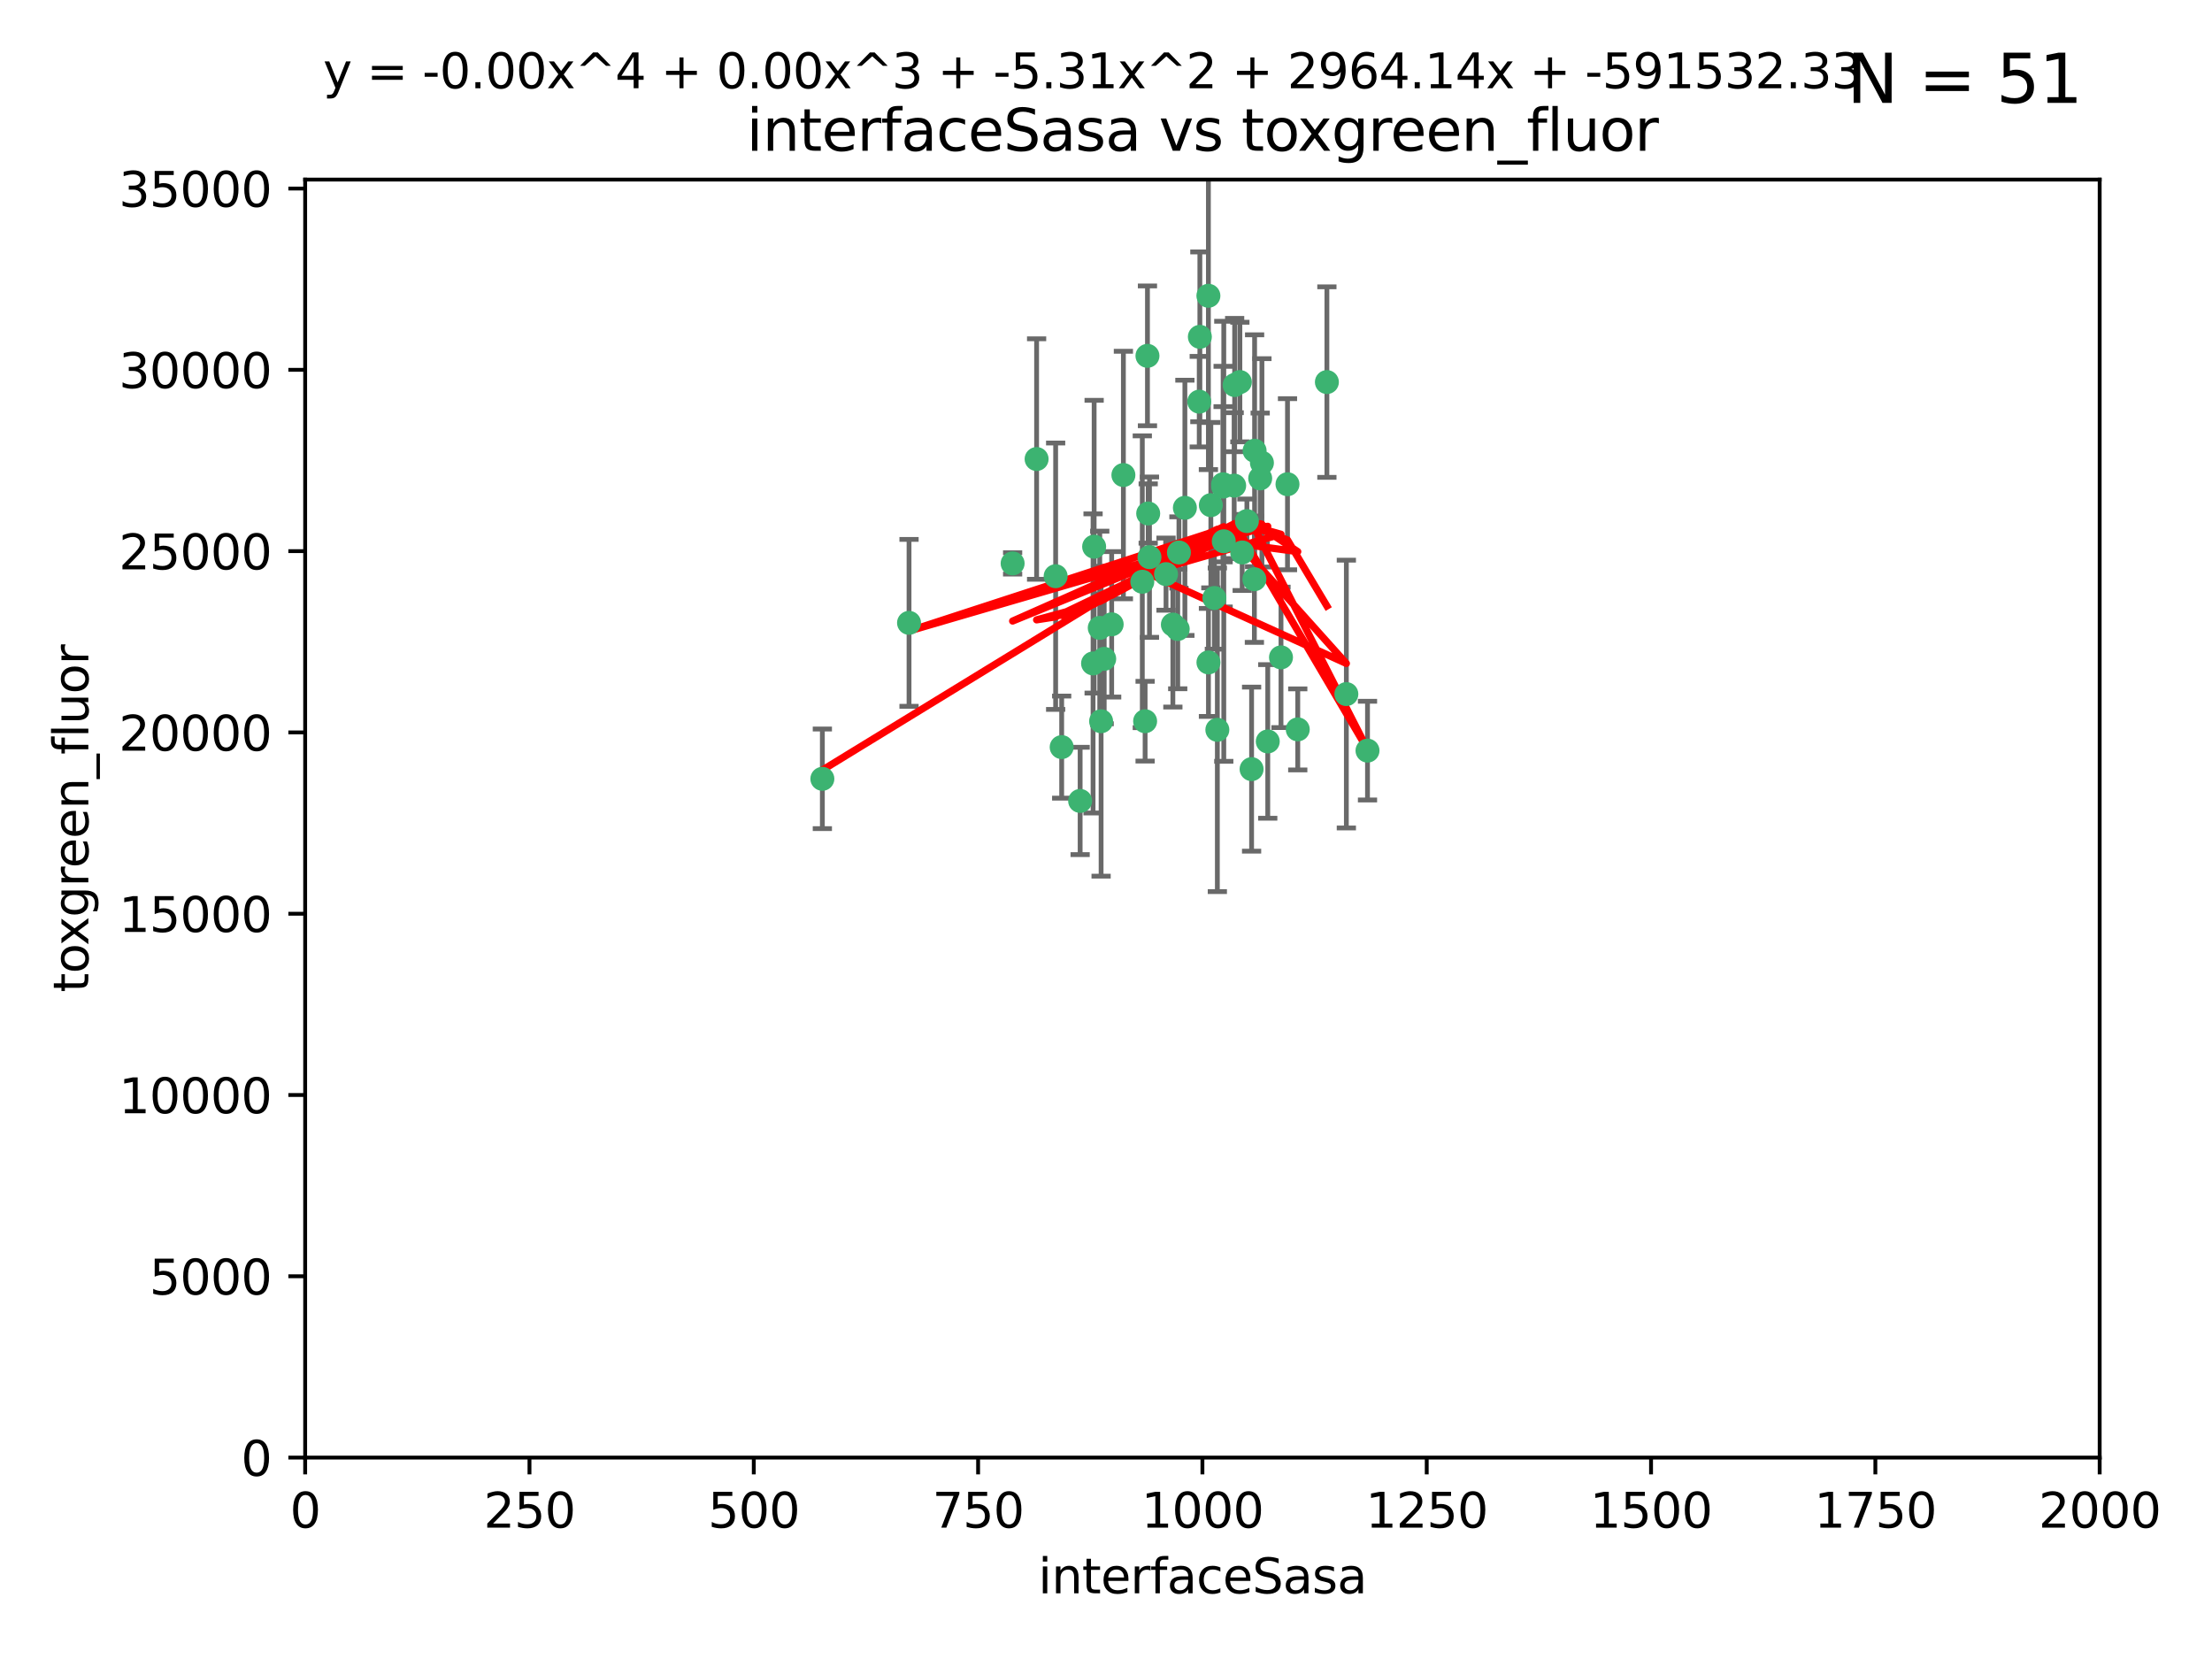<?xml version="1.0" encoding="utf-8" standalone="no"?>
<!DOCTYPE svg PUBLIC "-//W3C//DTD SVG 1.1//EN"
  "http://www.w3.org/Graphics/SVG/1.1/DTD/svg11.dtd">
<svg xmlns:xlink="http://www.w3.org/1999/xlink" width="460.8pt" height="345.6pt" viewBox="0 0 460.8 345.6" xmlns="http://www.w3.org/2000/svg" version="1.1">
 <defs>
  <style type="text/css">*{stroke-linejoin: round; stroke-linecap: butt}</style>
 </defs>
 <g id="figure_1">
  <g id="patch_1">
   <path d="M 0 345.6 
L 460.8 345.6 
L 460.8 0 
L 0 0 
z
" style="fill: #ffffff"/>
  </g>
  <g id="axes_1">
   <g id="patch_2">
    <path d="M 63.571 303.64 
L 437.4 303.64 
L 437.4 37.411 
L 63.571 37.411 
z
" style="fill: #ffffff"/>
   </g>
   <g id="PathCollection_1">
    <defs>
     <path id="m4eb2d76a7d" d="M 0 1.118 
C 0.297 1.118 0.581 1 0.791 0.791 
C 1 0.581 1.118 0.297 1.118 0 
C 1.118 -0.297 1 -0.581 0.791 -0.791 
C 0.581 -1 0.297 -1.118 0 -1.118 
C -0.297 -1.118 -0.581 -1 -0.791 -0.791 
C -1 -0.581 -1.118 -0.297 -1.118 0 
C -1.118 0.297 -1 0.581 -0.791 0.791 
C -0.581 1 -0.297 1.118 0 1.118 
z
" style="stroke: #3cb371"/>
    </defs>
    <g clip-path="url(#pde6df2b13b)">
     <use xlink:href="#m4eb2d76a7d" x="276.416" y="79.593" style="fill: #3cb371; stroke: #3cb371"/>
     <use xlink:href="#m4eb2d76a7d" x="268.209" y="100.872" style="fill: #3cb371; stroke: #3cb371"/>
     <use xlink:href="#m4eb2d76a7d" x="258.772" y="115.09" style="fill: #3cb371; stroke: #3cb371"/>
     <use xlink:href="#m4eb2d76a7d" x="260.73" y="160.224" style="fill: #3cb371; stroke: #3cb371"/>
     <use xlink:href="#m4eb2d76a7d" x="284.876" y="156.366" style="fill: #3cb371; stroke: #3cb371"/>
     <use xlink:href="#m4eb2d76a7d" x="257.201" y="80.209" style="fill: #3cb371; stroke: #3cb371"/>
     <use xlink:href="#m4eb2d76a7d" x="245.594" y="115.091" style="fill: #3cb371; stroke: #3cb371"/>
     <use xlink:href="#m4eb2d76a7d" x="261.312" y="120.662" style="fill: #3cb371; stroke: #3cb371"/>
     <use xlink:href="#m4eb2d76a7d" x="270.347" y="151.945" style="fill: #3cb371; stroke: #3cb371"/>
     <use xlink:href="#m4eb2d76a7d" x="249.824" y="83.673" style="fill: #3cb371; stroke: #3cb371"/>
     <use xlink:href="#m4eb2d76a7d" x="254.794" y="100.88" style="fill: #3cb371; stroke: #3cb371"/>
     <use xlink:href="#m4eb2d76a7d" x="254.801" y="101.372" style="fill: #3cb371; stroke: #3cb371"/>
     <use xlink:href="#m4eb2d76a7d" x="239.456" y="116.067" style="fill: #3cb371; stroke: #3cb371"/>
     <use xlink:href="#m4eb2d76a7d" x="254.936" y="112.761" style="fill: #3cb371; stroke: #3cb371"/>
     <use xlink:href="#m4eb2d76a7d" x="280.47" y="144.591" style="fill: #3cb371; stroke: #3cb371"/>
     <use xlink:href="#m4eb2d76a7d" x="239.037" y="74.129" style="fill: #3cb371; stroke: #3cb371"/>
     <use xlink:href="#m4eb2d76a7d" x="257.101" y="101.166" style="fill: #3cb371; stroke: #3cb371"/>
     <use xlink:href="#m4eb2d76a7d" x="237.962" y="121.191" style="fill: #3cb371; stroke: #3cb371"/>
     <use xlink:href="#m4eb2d76a7d" x="262.521" y="99.654" style="fill: #3cb371; stroke: #3cb371"/>
     <use xlink:href="#m4eb2d76a7d" x="251.732" y="61.614" style="fill: #3cb371; stroke: #3cb371"/>
     <use xlink:href="#m4eb2d76a7d" x="246.833" y="105.788" style="fill: #3cb371; stroke: #3cb371"/>
     <use xlink:href="#m4eb2d76a7d" x="262.882" y="96.415" style="fill: #3cb371; stroke: #3cb371"/>
     <use xlink:href="#m4eb2d76a7d" x="242.904" y="119.604" style="fill: #3cb371; stroke: #3cb371"/>
     <use xlink:href="#m4eb2d76a7d" x="245.342" y="131.033" style="fill: #3cb371; stroke: #3cb371"/>
     <use xlink:href="#m4eb2d76a7d" x="227.705" y="138.203" style="fill: #3cb371; stroke: #3cb371"/>
     <use xlink:href="#m4eb2d76a7d" x="249.953" y="70.169" style="fill: #3cb371; stroke: #3cb371"/>
     <use xlink:href="#m4eb2d76a7d" x="210.949" y="117.366" style="fill: #3cb371; stroke: #3cb371"/>
     <use xlink:href="#m4eb2d76a7d" x="244.329" y="130.114" style="fill: #3cb371; stroke: #3cb371"/>
     <use xlink:href="#m4eb2d76a7d" x="227.929" y="113.883" style="fill: #3cb371; stroke: #3cb371"/>
     <use xlink:href="#m4eb2d76a7d" x="215.944" y="95.624" style="fill: #3cb371; stroke: #3cb371"/>
     <use xlink:href="#m4eb2d76a7d" x="219.91" y="120.034" style="fill: #3cb371; stroke: #3cb371"/>
     <use xlink:href="#m4eb2d76a7d" x="239.19" y="106.972" style="fill: #3cb371; stroke: #3cb371"/>
     <use xlink:href="#m4eb2d76a7d" x="266.854" y="136.942" style="fill: #3cb371; stroke: #3cb371"/>
     <use xlink:href="#m4eb2d76a7d" x="258.289" y="79.585" style="fill: #3cb371; stroke: #3cb371"/>
     <use xlink:href="#m4eb2d76a7d" x="261.357" y="93.895" style="fill: #3cb371; stroke: #3cb371"/>
     <use xlink:href="#m4eb2d76a7d" x="252.979" y="124.576" style="fill: #3cb371; stroke: #3cb371"/>
     <use xlink:href="#m4eb2d76a7d" x="234.024" y="98.96" style="fill: #3cb371; stroke: #3cb371"/>
     <use xlink:href="#m4eb2d76a7d" x="231.581" y="130.059" style="fill: #3cb371; stroke: #3cb371"/>
     <use xlink:href="#m4eb2d76a7d" x="259.751" y="108.552" style="fill: #3cb371; stroke: #3cb371"/>
     <use xlink:href="#m4eb2d76a7d" x="221.166" y="155.635" style="fill: #3cb371; stroke: #3cb371"/>
     <use xlink:href="#m4eb2d76a7d" x="225.013" y="166.847" style="fill: #3cb371; stroke: #3cb371"/>
     <use xlink:href="#m4eb2d76a7d" x="238.549" y="150.242" style="fill: #3cb371; stroke: #3cb371"/>
     <use xlink:href="#m4eb2d76a7d" x="230.026" y="137.251" style="fill: #3cb371; stroke: #3cb371"/>
     <use xlink:href="#m4eb2d76a7d" x="229.379" y="150.246" style="fill: #3cb371; stroke: #3cb371"/>
     <use xlink:href="#m4eb2d76a7d" x="229.099" y="130.801" style="fill: #3cb371; stroke: #3cb371"/>
     <use xlink:href="#m4eb2d76a7d" x="253.596" y="152.035" style="fill: #3cb371; stroke: #3cb371"/>
     <use xlink:href="#m4eb2d76a7d" x="251.742" y="137.993" style="fill: #3cb371; stroke: #3cb371"/>
     <use xlink:href="#m4eb2d76a7d" x="189.368" y="129.752" style="fill: #3cb371; stroke: #3cb371"/>
     <use xlink:href="#m4eb2d76a7d" x="264.097" y="154.457" style="fill: #3cb371; stroke: #3cb371"/>
     <use xlink:href="#m4eb2d76a7d" x="252.241" y="105.234" style="fill: #3cb371; stroke: #3cb371"/>
     <use xlink:href="#m4eb2d76a7d" x="171.312" y="162.243" style="fill: #3cb371; stroke: #3cb371"/>
    </g>
   </g>
   <g id="matplotlib.axis_1">
    <g id="xtick_1">
     <g id="line2d_1">
      <defs>
       <path id="m774fa8c97d" d="M 0 0 
L 0 3.5 
" style="stroke: #000000; stroke-width: 0.8"/>
      </defs>
      <g>
       <use xlink:href="#m774fa8c97d" x="63.571" y="303.64" style="stroke: #000000; stroke-width: 0.8"/>
      </g>
     </g>
     <g id="text_1">
      <!-- 0 -->
      <g transform="translate(60.39 318.238)scale(0.1 -0.1)">
       <defs>
        <path id="DejaVuSans-30" d="M 2034 4250 
Q 1547 4250 1301 3770 
Q 1056 3291 1056 2328 
Q 1056 1369 1301 889 
Q 1547 409 2034 409 
Q 2525 409 2770 889 
Q 3016 1369 3016 2328 
Q 3016 3291 2770 3770 
Q 2525 4250 2034 4250 
z
M 2034 4750 
Q 2819 4750 3233 4129 
Q 3647 3509 3647 2328 
Q 3647 1150 3233 529 
Q 2819 -91 2034 -91 
Q 1250 -91 836 529 
Q 422 1150 422 2328 
Q 422 3509 836 4129 
Q 1250 4750 2034 4750 
z
" transform="scale(0.016)"/>
       </defs>
       <use xlink:href="#DejaVuSans-30"/>
      </g>
     </g>
    </g>
    <g id="xtick_2">
     <g id="line2d_2">
      <g>
       <use xlink:href="#m774fa8c97d" x="110.3" y="303.64" style="stroke: #000000; stroke-width: 0.8"/>
      </g>
     </g>
     <g id="text_2">
      <!-- 250 -->
      <g transform="translate(100.756 318.238)scale(0.1 -0.1)">
       <defs>
        <path id="DejaVuSans-32" d="M 1228 531 
L 3431 531 
L 3431 0 
L 469 0 
L 469 531 
Q 828 903 1448 1529 
Q 2069 2156 2228 2338 
Q 2531 2678 2651 2914 
Q 2772 3150 2772 3378 
Q 2772 3750 2511 3984 
Q 2250 4219 1831 4219 
Q 1534 4219 1204 4116 
Q 875 4013 500 3803 
L 500 4441 
Q 881 4594 1212 4672 
Q 1544 4750 1819 4750 
Q 2544 4750 2975 4387 
Q 3406 4025 3406 3419 
Q 3406 3131 3298 2873 
Q 3191 2616 2906 2266 
Q 2828 2175 2409 1742 
Q 1991 1309 1228 531 
z
" transform="scale(0.016)"/>
        <path id="DejaVuSans-35" d="M 691 4666 
L 3169 4666 
L 3169 4134 
L 1269 4134 
L 1269 2991 
Q 1406 3038 1543 3061 
Q 1681 3084 1819 3084 
Q 2600 3084 3056 2656 
Q 3513 2228 3513 1497 
Q 3513 744 3044 326 
Q 2575 -91 1722 -91 
Q 1428 -91 1123 -41 
Q 819 9 494 109 
L 494 744 
Q 775 591 1075 516 
Q 1375 441 1709 441 
Q 2250 441 2565 725 
Q 2881 1009 2881 1497 
Q 2881 1984 2565 2268 
Q 2250 2553 1709 2553 
Q 1456 2553 1204 2497 
Q 953 2441 691 2322 
L 691 4666 
z
" transform="scale(0.016)"/>
       </defs>
       <use xlink:href="#DejaVuSans-32"/>
       <use xlink:href="#DejaVuSans-35" x="63.623"/>
       <use xlink:href="#DejaVuSans-30" x="127.246"/>
      </g>
     </g>
    </g>
    <g id="xtick_3">
     <g id="line2d_3">
      <g>
       <use xlink:href="#m774fa8c97d" x="157.028" y="303.64" style="stroke: #000000; stroke-width: 0.8"/>
      </g>
     </g>
     <g id="text_3">
      <!-- 500 -->
      <g transform="translate(147.485 318.238)scale(0.1 -0.1)">
       <use xlink:href="#DejaVuSans-35"/>
       <use xlink:href="#DejaVuSans-30" x="63.623"/>
       <use xlink:href="#DejaVuSans-30" x="127.246"/>
      </g>
     </g>
    </g>
    <g id="xtick_4">
     <g id="line2d_4">
      <g>
       <use xlink:href="#m774fa8c97d" x="203.757" y="303.64" style="stroke: #000000; stroke-width: 0.8"/>
      </g>
     </g>
     <g id="text_4">
      <!-- 750 -->
      <g transform="translate(194.213 318.238)scale(0.1 -0.1)">
       <defs>
        <path id="DejaVuSans-37" d="M 525 4666 
L 3525 4666 
L 3525 4397 
L 1831 0 
L 1172 0 
L 2766 4134 
L 525 4134 
L 525 4666 
z
" transform="scale(0.016)"/>
       </defs>
       <use xlink:href="#DejaVuSans-37"/>
       <use xlink:href="#DejaVuSans-35" x="63.623"/>
       <use xlink:href="#DejaVuSans-30" x="127.246"/>
      </g>
     </g>
    </g>
    <g id="xtick_5">
     <g id="line2d_5">
      <g>
       <use xlink:href="#m774fa8c97d" x="250.486" y="303.64" style="stroke: #000000; stroke-width: 0.8"/>
      </g>
     </g>
     <g id="text_5">
      <!-- 1000 -->
      <g transform="translate(237.761 318.238)scale(0.1 -0.1)">
       <defs>
        <path id="DejaVuSans-31" d="M 794 531 
L 1825 531 
L 1825 4091 
L 703 3866 
L 703 4441 
L 1819 4666 
L 2450 4666 
L 2450 531 
L 3481 531 
L 3481 0 
L 794 0 
L 794 531 
z
" transform="scale(0.016)"/>
       </defs>
       <use xlink:href="#DejaVuSans-31"/>
       <use xlink:href="#DejaVuSans-30" x="63.623"/>
       <use xlink:href="#DejaVuSans-30" x="127.246"/>
       <use xlink:href="#DejaVuSans-30" x="190.869"/>
      </g>
     </g>
    </g>
    <g id="xtick_6">
     <g id="line2d_6">
      <g>
       <use xlink:href="#m774fa8c97d" x="297.214" y="303.64" style="stroke: #000000; stroke-width: 0.8"/>
      </g>
     </g>
     <g id="text_6">
      <!-- 1250 -->
      <g transform="translate(284.489 318.238)scale(0.1 -0.1)">
       <use xlink:href="#DejaVuSans-31"/>
       <use xlink:href="#DejaVuSans-32" x="63.623"/>
       <use xlink:href="#DejaVuSans-35" x="127.246"/>
       <use xlink:href="#DejaVuSans-30" x="190.869"/>
      </g>
     </g>
    </g>
    <g id="xtick_7">
     <g id="line2d_7">
      <g>
       <use xlink:href="#m774fa8c97d" x="343.943" y="303.64" style="stroke: #000000; stroke-width: 0.8"/>
      </g>
     </g>
     <g id="text_7">
      <!-- 1500 -->
      <g transform="translate(331.218 318.238)scale(0.1 -0.1)">
       <use xlink:href="#DejaVuSans-31"/>
       <use xlink:href="#DejaVuSans-35" x="63.623"/>
       <use xlink:href="#DejaVuSans-30" x="127.246"/>
       <use xlink:href="#DejaVuSans-30" x="190.869"/>
      </g>
     </g>
    </g>
    <g id="xtick_8">
     <g id="line2d_8">
      <g>
       <use xlink:href="#m774fa8c97d" x="390.671" y="303.64" style="stroke: #000000; stroke-width: 0.8"/>
      </g>
     </g>
     <g id="text_8">
      <!-- 1750 -->
      <g transform="translate(377.946 318.238)scale(0.1 -0.1)">
       <use xlink:href="#DejaVuSans-31"/>
       <use xlink:href="#DejaVuSans-37" x="63.623"/>
       <use xlink:href="#DejaVuSans-35" x="127.246"/>
       <use xlink:href="#DejaVuSans-30" x="190.869"/>
      </g>
     </g>
    </g>
    <g id="xtick_9">
     <g id="line2d_9">
      <g>
       <use xlink:href="#m774fa8c97d" x="437.4" y="303.64" style="stroke: #000000; stroke-width: 0.8"/>
      </g>
     </g>
     <g id="text_9">
      <!-- 2000 -->
      <g transform="translate(424.675 318.238)scale(0.1 -0.1)">
       <use xlink:href="#DejaVuSans-32"/>
       <use xlink:href="#DejaVuSans-30" x="63.623"/>
       <use xlink:href="#DejaVuSans-30" x="127.246"/>
       <use xlink:href="#DejaVuSans-30" x="190.869"/>
      </g>
     </g>
    </g>
    <g id="text_10">
     <!-- interfaceSasa -->
     <g transform="translate(216.279 331.917)scale(0.1 -0.1)">
      <defs>
       <path id="DejaVuSans-69" d="M 603 3500 
L 1178 3500 
L 1178 0 
L 603 0 
L 603 3500 
z
M 603 4863 
L 1178 4863 
L 1178 4134 
L 603 4134 
L 603 4863 
z
" transform="scale(0.016)"/>
       <path id="DejaVuSans-6e" d="M 3513 2113 
L 3513 0 
L 2938 0 
L 2938 2094 
Q 2938 2591 2744 2837 
Q 2550 3084 2163 3084 
Q 1697 3084 1428 2787 
Q 1159 2491 1159 1978 
L 1159 0 
L 581 0 
L 581 3500 
L 1159 3500 
L 1159 2956 
Q 1366 3272 1645 3428 
Q 1925 3584 2291 3584 
Q 2894 3584 3203 3211 
Q 3513 2838 3513 2113 
z
" transform="scale(0.016)"/>
       <path id="DejaVuSans-74" d="M 1172 4494 
L 1172 3500 
L 2356 3500 
L 2356 3053 
L 1172 3053 
L 1172 1153 
Q 1172 725 1289 603 
Q 1406 481 1766 481 
L 2356 481 
L 2356 0 
L 1766 0 
Q 1100 0 847 248 
Q 594 497 594 1153 
L 594 3053 
L 172 3053 
L 172 3500 
L 594 3500 
L 594 4494 
L 1172 4494 
z
" transform="scale(0.016)"/>
       <path id="DejaVuSans-65" d="M 3597 1894 
L 3597 1613 
L 953 1613 
Q 991 1019 1311 708 
Q 1631 397 2203 397 
Q 2534 397 2845 478 
Q 3156 559 3463 722 
L 3463 178 
Q 3153 47 2828 -22 
Q 2503 -91 2169 -91 
Q 1331 -91 842 396 
Q 353 884 353 1716 
Q 353 2575 817 3079 
Q 1281 3584 2069 3584 
Q 2775 3584 3186 3129 
Q 3597 2675 3597 1894 
z
M 3022 2063 
Q 3016 2534 2758 2815 
Q 2500 3097 2075 3097 
Q 1594 3097 1305 2825 
Q 1016 2553 972 2059 
L 3022 2063 
z
" transform="scale(0.016)"/>
       <path id="DejaVuSans-72" d="M 2631 2963 
Q 2534 3019 2420 3045 
Q 2306 3072 2169 3072 
Q 1681 3072 1420 2755 
Q 1159 2438 1159 1844 
L 1159 0 
L 581 0 
L 581 3500 
L 1159 3500 
L 1159 2956 
Q 1341 3275 1631 3429 
Q 1922 3584 2338 3584 
Q 2397 3584 2469 3576 
Q 2541 3569 2628 3553 
L 2631 2963 
z
" transform="scale(0.016)"/>
       <path id="DejaVuSans-66" d="M 2375 4863 
L 2375 4384 
L 1825 4384 
Q 1516 4384 1395 4259 
Q 1275 4134 1275 3809 
L 1275 3500 
L 2222 3500 
L 2222 3053 
L 1275 3053 
L 1275 0 
L 697 0 
L 697 3053 
L 147 3053 
L 147 3500 
L 697 3500 
L 697 3744 
Q 697 4328 969 4595 
Q 1241 4863 1831 4863 
L 2375 4863 
z
" transform="scale(0.016)"/>
       <path id="DejaVuSans-61" d="M 2194 1759 
Q 1497 1759 1228 1600 
Q 959 1441 959 1056 
Q 959 750 1161 570 
Q 1363 391 1709 391 
Q 2188 391 2477 730 
Q 2766 1069 2766 1631 
L 2766 1759 
L 2194 1759 
z
M 3341 1997 
L 3341 0 
L 2766 0 
L 2766 531 
Q 2569 213 2275 61 
Q 1981 -91 1556 -91 
Q 1019 -91 701 211 
Q 384 513 384 1019 
Q 384 1609 779 1909 
Q 1175 2209 1959 2209 
L 2766 2209 
L 2766 2266 
Q 2766 2663 2505 2880 
Q 2244 3097 1772 3097 
Q 1472 3097 1187 3025 
Q 903 2953 641 2809 
L 641 3341 
Q 956 3463 1253 3523 
Q 1550 3584 1831 3584 
Q 2591 3584 2966 3190 
Q 3341 2797 3341 1997 
z
" transform="scale(0.016)"/>
       <path id="DejaVuSans-63" d="M 3122 3366 
L 3122 2828 
Q 2878 2963 2633 3030 
Q 2388 3097 2138 3097 
Q 1578 3097 1268 2742 
Q 959 2388 959 1747 
Q 959 1106 1268 751 
Q 1578 397 2138 397 
Q 2388 397 2633 464 
Q 2878 531 3122 666 
L 3122 134 
Q 2881 22 2623 -34 
Q 2366 -91 2075 -91 
Q 1284 -91 818 406 
Q 353 903 353 1747 
Q 353 2603 823 3093 
Q 1294 3584 2113 3584 
Q 2378 3584 2631 3529 
Q 2884 3475 3122 3366 
z
" transform="scale(0.016)"/>
       <path id="DejaVuSans-53" d="M 3425 4513 
L 3425 3897 
Q 3066 4069 2747 4153 
Q 2428 4238 2131 4238 
Q 1616 4238 1336 4038 
Q 1056 3838 1056 3469 
Q 1056 3159 1242 3001 
Q 1428 2844 1947 2747 
L 2328 2669 
Q 3034 2534 3370 2195 
Q 3706 1856 3706 1288 
Q 3706 609 3251 259 
Q 2797 -91 1919 -91 
Q 1588 -91 1214 -16 
Q 841 59 441 206 
L 441 856 
Q 825 641 1194 531 
Q 1563 422 1919 422 
Q 2459 422 2753 634 
Q 3047 847 3047 1241 
Q 3047 1584 2836 1778 
Q 2625 1972 2144 2069 
L 1759 2144 
Q 1053 2284 737 2584 
Q 422 2884 422 3419 
Q 422 4038 858 4394 
Q 1294 4750 2059 4750 
Q 2388 4750 2728 4690 
Q 3069 4631 3425 4513 
z
" transform="scale(0.016)"/>
       <path id="DejaVuSans-73" d="M 2834 3397 
L 2834 2853 
Q 2591 2978 2328 3040 
Q 2066 3103 1784 3103 
Q 1356 3103 1142 2972 
Q 928 2841 928 2578 
Q 928 2378 1081 2264 
Q 1234 2150 1697 2047 
L 1894 2003 
Q 2506 1872 2764 1633 
Q 3022 1394 3022 966 
Q 3022 478 2636 193 
Q 2250 -91 1575 -91 
Q 1294 -91 989 -36 
Q 684 19 347 128 
L 347 722 
Q 666 556 975 473 
Q 1284 391 1588 391 
Q 1994 391 2212 530 
Q 2431 669 2431 922 
Q 2431 1156 2273 1281 
Q 2116 1406 1581 1522 
L 1381 1569 
Q 847 1681 609 1914 
Q 372 2147 372 2553 
Q 372 3047 722 3315 
Q 1072 3584 1716 3584 
Q 2034 3584 2315 3537 
Q 2597 3491 2834 3397 
z
" transform="scale(0.016)"/>
      </defs>
      <use xlink:href="#DejaVuSans-69"/>
      <use xlink:href="#DejaVuSans-6e" x="27.783"/>
      <use xlink:href="#DejaVuSans-74" x="91.162"/>
      <use xlink:href="#DejaVuSans-65" x="130.371"/>
      <use xlink:href="#DejaVuSans-72" x="191.895"/>
      <use xlink:href="#DejaVuSans-66" x="233.008"/>
      <use xlink:href="#DejaVuSans-61" x="268.213"/>
      <use xlink:href="#DejaVuSans-63" x="329.492"/>
      <use xlink:href="#DejaVuSans-65" x="384.473"/>
      <use xlink:href="#DejaVuSans-53" x="445.996"/>
      <use xlink:href="#DejaVuSans-61" x="509.473"/>
      <use xlink:href="#DejaVuSans-73" x="570.752"/>
      <use xlink:href="#DejaVuSans-61" x="622.852"/>
     </g>
    </g>
   </g>
   <g id="matplotlib.axis_2">
    <g id="ytick_1">
     <g id="line2d_10">
      <defs>
       <path id="m8abbf9eb3c" d="M 0 0 
L -3.5 0 
" style="stroke: #000000; stroke-width: 0.8"/>
      </defs>
      <g>
       <use xlink:href="#m8abbf9eb3c" x="63.571" y="303.64" style="stroke: #000000; stroke-width: 0.8"/>
      </g>
     </g>
     <g id="text_11">
      <!-- 0 -->
      <g transform="translate(50.209 307.439)scale(0.1 -0.1)">
       <use xlink:href="#DejaVuSans-30"/>
      </g>
     </g>
    </g>
    <g id="ytick_2">
     <g id="line2d_11">
      <g>
       <use xlink:href="#m8abbf9eb3c" x="63.571" y="265.874" style="stroke: #000000; stroke-width: 0.8"/>
      </g>
     </g>
     <g id="text_12">
      <!-- 5000 -->
      <g transform="translate(31.121 269.673)scale(0.1 -0.1)">
       <use xlink:href="#DejaVuSans-35"/>
       <use xlink:href="#DejaVuSans-30" x="63.623"/>
       <use xlink:href="#DejaVuSans-30" x="127.246"/>
       <use xlink:href="#DejaVuSans-30" x="190.869"/>
      </g>
     </g>
    </g>
    <g id="ytick_3">
     <g id="line2d_12">
      <g>
       <use xlink:href="#m8abbf9eb3c" x="63.571" y="228.108" style="stroke: #000000; stroke-width: 0.8"/>
      </g>
     </g>
     <g id="text_13">
      <!-- 10000 -->
      <g transform="translate(24.759 231.907)scale(0.1 -0.1)">
       <use xlink:href="#DejaVuSans-31"/>
       <use xlink:href="#DejaVuSans-30" x="63.623"/>
       <use xlink:href="#DejaVuSans-30" x="127.246"/>
       <use xlink:href="#DejaVuSans-30" x="190.869"/>
       <use xlink:href="#DejaVuSans-30" x="254.492"/>
      </g>
     </g>
    </g>
    <g id="ytick_4">
     <g id="line2d_13">
      <g>
       <use xlink:href="#m8abbf9eb3c" x="63.571" y="190.342" style="stroke: #000000; stroke-width: 0.8"/>
      </g>
     </g>
     <g id="text_14">
      <!-- 15000 -->
      <g transform="translate(24.759 194.141)scale(0.1 -0.1)">
       <use xlink:href="#DejaVuSans-31"/>
       <use xlink:href="#DejaVuSans-35" x="63.623"/>
       <use xlink:href="#DejaVuSans-30" x="127.246"/>
       <use xlink:href="#DejaVuSans-30" x="190.869"/>
       <use xlink:href="#DejaVuSans-30" x="254.492"/>
      </g>
     </g>
    </g>
    <g id="ytick_5">
     <g id="line2d_14">
      <g>
       <use xlink:href="#m8abbf9eb3c" x="63.571" y="152.576" style="stroke: #000000; stroke-width: 0.8"/>
      </g>
     </g>
     <g id="text_15">
      <!-- 20000 -->
      <g transform="translate(24.759 156.375)scale(0.1 -0.1)">
       <use xlink:href="#DejaVuSans-32"/>
       <use xlink:href="#DejaVuSans-30" x="63.623"/>
       <use xlink:href="#DejaVuSans-30" x="127.246"/>
       <use xlink:href="#DejaVuSans-30" x="190.869"/>
       <use xlink:href="#DejaVuSans-30" x="254.492"/>
      </g>
     </g>
    </g>
    <g id="ytick_6">
     <g id="line2d_15">
      <g>
       <use xlink:href="#m8abbf9eb3c" x="63.571" y="114.81" style="stroke: #000000; stroke-width: 0.8"/>
      </g>
     </g>
     <g id="text_16">
      <!-- 25000 -->
      <g transform="translate(24.759 118.609)scale(0.1 -0.1)">
       <use xlink:href="#DejaVuSans-32"/>
       <use xlink:href="#DejaVuSans-35" x="63.623"/>
       <use xlink:href="#DejaVuSans-30" x="127.246"/>
       <use xlink:href="#DejaVuSans-30" x="190.869"/>
       <use xlink:href="#DejaVuSans-30" x="254.492"/>
      </g>
     </g>
    </g>
    <g id="ytick_7">
     <g id="line2d_16">
      <g>
       <use xlink:href="#m8abbf9eb3c" x="63.571" y="77.044" style="stroke: #000000; stroke-width: 0.8"/>
      </g>
     </g>
     <g id="text_17">
      <!-- 30000 -->
      <g transform="translate(24.759 80.844)scale(0.1 -0.1)">
       <defs>
        <path id="DejaVuSans-33" d="M 2597 2516 
Q 3050 2419 3304 2112 
Q 3559 1806 3559 1356 
Q 3559 666 3084 287 
Q 2609 -91 1734 -91 
Q 1441 -91 1130 -33 
Q 819 25 488 141 
L 488 750 
Q 750 597 1062 519 
Q 1375 441 1716 441 
Q 2309 441 2620 675 
Q 2931 909 2931 1356 
Q 2931 1769 2642 2001 
Q 2353 2234 1838 2234 
L 1294 2234 
L 1294 2753 
L 1863 2753 
Q 2328 2753 2575 2939 
Q 2822 3125 2822 3475 
Q 2822 3834 2567 4026 
Q 2313 4219 1838 4219 
Q 1578 4219 1281 4162 
Q 984 4106 628 3988 
L 628 4550 
Q 988 4650 1302 4700 
Q 1616 4750 1894 4750 
Q 2613 4750 3031 4423 
Q 3450 4097 3450 3541 
Q 3450 3153 3228 2886 
Q 3006 2619 2597 2516 
z
" transform="scale(0.016)"/>
       </defs>
       <use xlink:href="#DejaVuSans-33"/>
       <use xlink:href="#DejaVuSans-30" x="63.623"/>
       <use xlink:href="#DejaVuSans-30" x="127.246"/>
       <use xlink:href="#DejaVuSans-30" x="190.869"/>
       <use xlink:href="#DejaVuSans-30" x="254.492"/>
      </g>
     </g>
    </g>
    <g id="ytick_8">
     <g id="line2d_17">
      <g>
       <use xlink:href="#m8abbf9eb3c" x="63.571" y="39.278" style="stroke: #000000; stroke-width: 0.8"/>
      </g>
     </g>
     <g id="text_18">
      <!-- 35000 -->
      <g transform="translate(24.759 43.078)scale(0.1 -0.1)">
       <use xlink:href="#DejaVuSans-33"/>
       <use xlink:href="#DejaVuSans-35" x="63.623"/>
       <use xlink:href="#DejaVuSans-30" x="127.246"/>
       <use xlink:href="#DejaVuSans-30" x="190.869"/>
       <use xlink:href="#DejaVuSans-30" x="254.492"/>
      </g>
     </g>
    </g>
    <g id="text_19">
     <!-- toxgreen_fluor -->
     <g transform="translate(18.401 206.72)rotate(-90)scale(0.1 -0.1)">
      <defs>
       <path id="DejaVuSans-6f" d="M 1959 3097 
Q 1497 3097 1228 2736 
Q 959 2375 959 1747 
Q 959 1119 1226 758 
Q 1494 397 1959 397 
Q 2419 397 2687 759 
Q 2956 1122 2956 1747 
Q 2956 2369 2687 2733 
Q 2419 3097 1959 3097 
z
M 1959 3584 
Q 2709 3584 3137 3096 
Q 3566 2609 3566 1747 
Q 3566 888 3137 398 
Q 2709 -91 1959 -91 
Q 1206 -91 779 398 
Q 353 888 353 1747 
Q 353 2609 779 3096 
Q 1206 3584 1959 3584 
z
" transform="scale(0.016)"/>
       <path id="DejaVuSans-78" d="M 3513 3500 
L 2247 1797 
L 3578 0 
L 2900 0 
L 1881 1375 
L 863 0 
L 184 0 
L 1544 1831 
L 300 3500 
L 978 3500 
L 1906 2253 
L 2834 3500 
L 3513 3500 
z
" transform="scale(0.016)"/>
       <path id="DejaVuSans-67" d="M 2906 1791 
Q 2906 2416 2648 2759 
Q 2391 3103 1925 3103 
Q 1463 3103 1205 2759 
Q 947 2416 947 1791 
Q 947 1169 1205 825 
Q 1463 481 1925 481 
Q 2391 481 2648 825 
Q 2906 1169 2906 1791 
z
M 3481 434 
Q 3481 -459 3084 -895 
Q 2688 -1331 1869 -1331 
Q 1566 -1331 1297 -1286 
Q 1028 -1241 775 -1147 
L 775 -588 
Q 1028 -725 1275 -790 
Q 1522 -856 1778 -856 
Q 2344 -856 2625 -561 
Q 2906 -266 2906 331 
L 2906 616 
Q 2728 306 2450 153 
Q 2172 0 1784 0 
Q 1141 0 747 490 
Q 353 981 353 1791 
Q 353 2603 747 3093 
Q 1141 3584 1784 3584 
Q 2172 3584 2450 3431 
Q 2728 3278 2906 2969 
L 2906 3500 
L 3481 3500 
L 3481 434 
z
" transform="scale(0.016)"/>
       <path id="DejaVuSans-5f" d="M 3263 -1063 
L 3263 -1509 
L -63 -1509 
L -63 -1063 
L 3263 -1063 
z
" transform="scale(0.016)"/>
       <path id="DejaVuSans-6c" d="M 603 4863 
L 1178 4863 
L 1178 0 
L 603 0 
L 603 4863 
z
" transform="scale(0.016)"/>
       <path id="DejaVuSans-75" d="M 544 1381 
L 544 3500 
L 1119 3500 
L 1119 1403 
Q 1119 906 1312 657 
Q 1506 409 1894 409 
Q 2359 409 2629 706 
Q 2900 1003 2900 1516 
L 2900 3500 
L 3475 3500 
L 3475 0 
L 2900 0 
L 2900 538 
Q 2691 219 2414 64 
Q 2138 -91 1772 -91 
Q 1169 -91 856 284 
Q 544 659 544 1381 
z
M 1991 3584 
L 1991 3584 
z
" transform="scale(0.016)"/>
      </defs>
      <use xlink:href="#DejaVuSans-74"/>
      <use xlink:href="#DejaVuSans-6f" x="39.209"/>
      <use xlink:href="#DejaVuSans-78" x="97.266"/>
      <use xlink:href="#DejaVuSans-67" x="156.445"/>
      <use xlink:href="#DejaVuSans-72" x="219.922"/>
      <use xlink:href="#DejaVuSans-65" x="258.785"/>
      <use xlink:href="#DejaVuSans-65" x="320.309"/>
      <use xlink:href="#DejaVuSans-6e" x="381.832"/>
      <use xlink:href="#DejaVuSans-5f" x="445.211"/>
      <use xlink:href="#DejaVuSans-66" x="495.211"/>
      <use xlink:href="#DejaVuSans-6c" x="530.416"/>
      <use xlink:href="#DejaVuSans-75" x="558.199"/>
      <use xlink:href="#DejaVuSans-6f" x="621.578"/>
      <use xlink:href="#DejaVuSans-72" x="682.76"/>
     </g>
    </g>
   </g>
   <g id="LineCollection_1">
    <path d="M 276.416 99.437 
L 276.416 59.75 
" clip-path="url(#pde6df2b13b)" style="fill: none; stroke: #696969"/>
    <path d="M 268.209 118.692 
L 268.209 83.052 
" clip-path="url(#pde6df2b13b)" style="fill: none; stroke: #696969"/>
    <path d="M 258.772 123.008 
L 258.772 107.171 
" clip-path="url(#pde6df2b13b)" style="fill: none; stroke: #696969"/>
    <path d="M 260.73 177.314 
L 260.73 143.135 
" clip-path="url(#pde6df2b13b)" style="fill: none; stroke: #696969"/>
    <path d="M 284.876 166.65 
L 284.876 146.083 
" clip-path="url(#pde6df2b13b)" style="fill: none; stroke: #696969"/>
    <path d="M 257.201 94.094 
L 257.201 66.324 
" clip-path="url(#pde6df2b13b)" style="fill: none; stroke: #696969"/>
    <path d="M 245.594 122.516 
L 245.594 107.666 
" clip-path="url(#pde6df2b13b)" style="fill: none; stroke: #696969"/>
    <path d="M 261.312 133.818 
L 261.312 107.506 
" clip-path="url(#pde6df2b13b)" style="fill: none; stroke: #696969"/>
    <path d="M 270.347 160.385 
L 270.347 143.505 
" clip-path="url(#pde6df2b13b)" style="fill: none; stroke: #696969"/>
    <path d="M 249.824 93.1 
L 249.824 74.246 
" clip-path="url(#pde6df2b13b)" style="fill: none; stroke: #696969"/>
    <path d="M 254.794 117.048 
L 254.794 84.711 
" clip-path="url(#pde6df2b13b)" style="fill: none; stroke: #696969"/>
    <path d="M 254.801 126.436 
L 254.801 76.309 
" clip-path="url(#pde6df2b13b)" style="fill: none; stroke: #696969"/>
    <path d="M 239.456 132.771 
L 239.456 99.364 
" clip-path="url(#pde6df2b13b)" style="fill: none; stroke: #696969"/>
    <path d="M 254.936 158.597 
L 254.936 66.926 
" clip-path="url(#pde6df2b13b)" style="fill: none; stroke: #696969"/>
    <path d="M 280.47 172.484 
L 280.47 116.697 
" clip-path="url(#pde6df2b13b)" style="fill: none; stroke: #696969"/>
    <path d="M 239.037 88.692 
L 239.037 59.566 
" clip-path="url(#pde6df2b13b)" style="fill: none; stroke: #696969"/>
    <path d="M 257.101 116.358 
L 257.101 85.973 
" clip-path="url(#pde6df2b13b)" style="fill: none; stroke: #696969"/>
    <path d="M 237.962 151.584 
L 237.962 90.798 
" clip-path="url(#pde6df2b13b)" style="fill: none; stroke: #696969"/>
    <path d="M 262.521 113.257 
L 262.521 86.051 
" clip-path="url(#pde6df2b13b)" style="fill: none; stroke: #696969"/>
    <path d="M 251.732 97.825 
L 251.732 25.402 
" clip-path="url(#pde6df2b13b)" style="fill: none; stroke: #696969"/>
    <path d="M 246.833 132.373 
L 246.833 79.202 
" clip-path="url(#pde6df2b13b)" style="fill: none; stroke: #696969"/>
    <path d="M 262.882 118.115 
L 262.882 74.714 
" clip-path="url(#pde6df2b13b)" style="fill: none; stroke: #696969"/>
    <path d="M 242.904 127.118 
L 242.904 112.09 
" clip-path="url(#pde6df2b13b)" style="fill: none; stroke: #696969"/>
    <path d="M 245.342 143.479 
L 245.342 118.586 
" clip-path="url(#pde6df2b13b)" style="fill: none; stroke: #696969"/>
    <path d="M 227.705 169.362 
L 227.705 107.043 
" clip-path="url(#pde6df2b13b)" style="fill: none; stroke: #696969"/>
    <path d="M 249.953 87.855 
L 249.953 52.483 
" clip-path="url(#pde6df2b13b)" style="fill: none; stroke: #696969"/>
    <path d="M 210.949 119.591 
L 210.949 115.141 
" clip-path="url(#pde6df2b13b)" style="fill: none; stroke: #696969"/>
    <path d="M 244.329 147.286 
L 244.329 112.943 
" clip-path="url(#pde6df2b13b)" style="fill: none; stroke: #696969"/>
    <path d="M 227.929 144.378 
L 227.929 83.389 
" clip-path="url(#pde6df2b13b)" style="fill: none; stroke: #696969"/>
    <path d="M 215.944 120.671 
L 215.944 70.577 
" clip-path="url(#pde6df2b13b)" style="fill: none; stroke: #696969"/>
    <path d="M 219.91 147.781 
L 219.91 92.287 
" clip-path="url(#pde6df2b13b)" style="fill: none; stroke: #696969"/>
    <path d="M 239.19 113.147 
L 239.19 100.797 
" clip-path="url(#pde6df2b13b)" style="fill: none; stroke: #696969"/>
    <path d="M 266.854 151.57 
L 266.854 122.315 
" clip-path="url(#pde6df2b13b)" style="fill: none; stroke: #696969"/>
    <path d="M 258.289 92.04 
L 258.289 67.13 
" clip-path="url(#pde6df2b13b)" style="fill: none; stroke: #696969"/>
    <path d="M 261.357 118.044 
L 261.357 69.747 
" clip-path="url(#pde6df2b13b)" style="fill: none; stroke: #696969"/>
    <path d="M 252.979 135.235 
L 252.979 113.917 
" clip-path="url(#pde6df2b13b)" style="fill: none; stroke: #696969"/>
    <path d="M 234.024 124.744 
L 234.024 73.175 
" clip-path="url(#pde6df2b13b)" style="fill: none; stroke: #696969"/>
    <path d="M 231.581 145.209 
L 231.581 114.909 
" clip-path="url(#pde6df2b13b)" style="fill: none; stroke: #696969"/>
    <path d="M 259.751 113.148 
L 259.751 103.957 
" clip-path="url(#pde6df2b13b)" style="fill: none; stroke: #696969"/>
    <path d="M 221.166 166.268 
L 221.166 145.002 
" clip-path="url(#pde6df2b13b)" style="fill: none; stroke: #696969"/>
    <path d="M 225.013 178.027 
L 225.013 155.668 
" clip-path="url(#pde6df2b13b)" style="fill: none; stroke: #696969"/>
    <path d="M 238.549 158.549 
L 238.549 141.935 
" clip-path="url(#pde6df2b13b)" style="fill: none; stroke: #696969"/>
    <path d="M 230.026 150.773 
L 230.026 123.729 
" clip-path="url(#pde6df2b13b)" style="fill: none; stroke: #696969"/>
    <path d="M 229.379 182.519 
L 229.379 117.972 
" clip-path="url(#pde6df2b13b)" style="fill: none; stroke: #696969"/>
    <path d="M 229.099 150.951 
L 229.099 110.652 
" clip-path="url(#pde6df2b13b)" style="fill: none; stroke: #696969"/>
    <path d="M 253.596 185.743 
L 253.596 118.327 
" clip-path="url(#pde6df2b13b)" style="fill: none; stroke: #696969"/>
    <path d="M 251.742 149.246 
L 251.742 126.741 
" clip-path="url(#pde6df2b13b)" style="fill: none; stroke: #696969"/>
    <path d="M 189.368 147.136 
L 189.368 112.367 
" clip-path="url(#pde6df2b13b)" style="fill: none; stroke: #696969"/>
    <path d="M 264.097 170.456 
L 264.097 138.458 
" clip-path="url(#pde6df2b13b)" style="fill: none; stroke: #696969"/>
    <path d="M 252.241 122.461 
L 252.241 88.007 
" clip-path="url(#pde6df2b13b)" style="fill: none; stroke: #696969"/>
    <path d="M 171.312 172.618 
L 171.312 151.867 
" clip-path="url(#pde6df2b13b)" style="fill: none; stroke: #696969"/>
   </g>
   <g id="line2d_18">
    <defs>
     <path id="m14591c99f8" d="M 2 0 
L -2 -0 
" style="stroke: #696969"/>
    </defs>
    <g clip-path="url(#pde6df2b13b)">
     <use xlink:href="#m14591c99f8" x="276.416" y="99.437" style="fill: #696969; stroke: #696969"/>
     <use xlink:href="#m14591c99f8" x="268.209" y="118.692" style="fill: #696969; stroke: #696969"/>
     <use xlink:href="#m14591c99f8" x="258.772" y="123.008" style="fill: #696969; stroke: #696969"/>
     <use xlink:href="#m14591c99f8" x="260.73" y="177.314" style="fill: #696969; stroke: #696969"/>
     <use xlink:href="#m14591c99f8" x="284.876" y="166.65" style="fill: #696969; stroke: #696969"/>
     <use xlink:href="#m14591c99f8" x="257.201" y="94.094" style="fill: #696969; stroke: #696969"/>
     <use xlink:href="#m14591c99f8" x="245.594" y="122.516" style="fill: #696969; stroke: #696969"/>
     <use xlink:href="#m14591c99f8" x="261.312" y="133.818" style="fill: #696969; stroke: #696969"/>
     <use xlink:href="#m14591c99f8" x="270.347" y="160.385" style="fill: #696969; stroke: #696969"/>
     <use xlink:href="#m14591c99f8" x="249.824" y="93.1" style="fill: #696969; stroke: #696969"/>
     <use xlink:href="#m14591c99f8" x="254.794" y="117.048" style="fill: #696969; stroke: #696969"/>
     <use xlink:href="#m14591c99f8" x="254.801" y="126.436" style="fill: #696969; stroke: #696969"/>
     <use xlink:href="#m14591c99f8" x="239.456" y="132.771" style="fill: #696969; stroke: #696969"/>
     <use xlink:href="#m14591c99f8" x="254.936" y="158.597" style="fill: #696969; stroke: #696969"/>
     <use xlink:href="#m14591c99f8" x="280.47" y="172.484" style="fill: #696969; stroke: #696969"/>
     <use xlink:href="#m14591c99f8" x="239.037" y="88.692" style="fill: #696969; stroke: #696969"/>
     <use xlink:href="#m14591c99f8" x="257.101" y="116.358" style="fill: #696969; stroke: #696969"/>
     <use xlink:href="#m14591c99f8" x="237.962" y="151.584" style="fill: #696969; stroke: #696969"/>
     <use xlink:href="#m14591c99f8" x="262.521" y="113.257" style="fill: #696969; stroke: #696969"/>
     <use xlink:href="#m14591c99f8" x="251.732" y="97.825" style="fill: #696969; stroke: #696969"/>
     <use xlink:href="#m14591c99f8" x="246.833" y="132.373" style="fill: #696969; stroke: #696969"/>
     <use xlink:href="#m14591c99f8" x="262.882" y="118.115" style="fill: #696969; stroke: #696969"/>
     <use xlink:href="#m14591c99f8" x="242.904" y="127.118" style="fill: #696969; stroke: #696969"/>
     <use xlink:href="#m14591c99f8" x="245.342" y="143.479" style="fill: #696969; stroke: #696969"/>
     <use xlink:href="#m14591c99f8" x="227.705" y="169.362" style="fill: #696969; stroke: #696969"/>
     <use xlink:href="#m14591c99f8" x="249.953" y="87.855" style="fill: #696969; stroke: #696969"/>
     <use xlink:href="#m14591c99f8" x="210.949" y="119.591" style="fill: #696969; stroke: #696969"/>
     <use xlink:href="#m14591c99f8" x="244.329" y="147.286" style="fill: #696969; stroke: #696969"/>
     <use xlink:href="#m14591c99f8" x="227.929" y="144.378" style="fill: #696969; stroke: #696969"/>
     <use xlink:href="#m14591c99f8" x="215.944" y="120.671" style="fill: #696969; stroke: #696969"/>
     <use xlink:href="#m14591c99f8" x="219.91" y="147.781" style="fill: #696969; stroke: #696969"/>
     <use xlink:href="#m14591c99f8" x="239.19" y="113.147" style="fill: #696969; stroke: #696969"/>
     <use xlink:href="#m14591c99f8" x="266.854" y="151.57" style="fill: #696969; stroke: #696969"/>
     <use xlink:href="#m14591c99f8" x="258.289" y="92.04" style="fill: #696969; stroke: #696969"/>
     <use xlink:href="#m14591c99f8" x="261.357" y="118.044" style="fill: #696969; stroke: #696969"/>
     <use xlink:href="#m14591c99f8" x="252.979" y="135.235" style="fill: #696969; stroke: #696969"/>
     <use xlink:href="#m14591c99f8" x="234.024" y="124.744" style="fill: #696969; stroke: #696969"/>
     <use xlink:href="#m14591c99f8" x="231.581" y="145.209" style="fill: #696969; stroke: #696969"/>
     <use xlink:href="#m14591c99f8" x="259.751" y="113.148" style="fill: #696969; stroke: #696969"/>
     <use xlink:href="#m14591c99f8" x="221.166" y="166.268" style="fill: #696969; stroke: #696969"/>
     <use xlink:href="#m14591c99f8" x="225.013" y="178.027" style="fill: #696969; stroke: #696969"/>
     <use xlink:href="#m14591c99f8" x="238.549" y="158.549" style="fill: #696969; stroke: #696969"/>
     <use xlink:href="#m14591c99f8" x="230.026" y="150.773" style="fill: #696969; stroke: #696969"/>
     <use xlink:href="#m14591c99f8" x="229.379" y="182.519" style="fill: #696969; stroke: #696969"/>
     <use xlink:href="#m14591c99f8" x="229.099" y="150.951" style="fill: #696969; stroke: #696969"/>
     <use xlink:href="#m14591c99f8" x="253.596" y="185.743" style="fill: #696969; stroke: #696969"/>
     <use xlink:href="#m14591c99f8" x="251.742" y="149.246" style="fill: #696969; stroke: #696969"/>
     <use xlink:href="#m14591c99f8" x="189.368" y="147.136" style="fill: #696969; stroke: #696969"/>
     <use xlink:href="#m14591c99f8" x="264.097" y="170.456" style="fill: #696969; stroke: #696969"/>
     <use xlink:href="#m14591c99f8" x="252.241" y="122.461" style="fill: #696969; stroke: #696969"/>
     <use xlink:href="#m14591c99f8" x="171.312" y="172.618" style="fill: #696969; stroke: #696969"/>
    </g>
   </g>
   <g id="line2d_19">
    <g clip-path="url(#pde6df2b13b)">
     <use xlink:href="#m14591c99f8" x="276.416" y="59.75" style="fill: #696969; stroke: #696969"/>
     <use xlink:href="#m14591c99f8" x="268.209" y="83.052" style="fill: #696969; stroke: #696969"/>
     <use xlink:href="#m14591c99f8" x="258.772" y="107.171" style="fill: #696969; stroke: #696969"/>
     <use xlink:href="#m14591c99f8" x="260.73" y="143.135" style="fill: #696969; stroke: #696969"/>
     <use xlink:href="#m14591c99f8" x="284.876" y="146.083" style="fill: #696969; stroke: #696969"/>
     <use xlink:href="#m14591c99f8" x="257.201" y="66.324" style="fill: #696969; stroke: #696969"/>
     <use xlink:href="#m14591c99f8" x="245.594" y="107.666" style="fill: #696969; stroke: #696969"/>
     <use xlink:href="#m14591c99f8" x="261.312" y="107.506" style="fill: #696969; stroke: #696969"/>
     <use xlink:href="#m14591c99f8" x="270.347" y="143.505" style="fill: #696969; stroke: #696969"/>
     <use xlink:href="#m14591c99f8" x="249.824" y="74.246" style="fill: #696969; stroke: #696969"/>
     <use xlink:href="#m14591c99f8" x="254.794" y="84.711" style="fill: #696969; stroke: #696969"/>
     <use xlink:href="#m14591c99f8" x="254.801" y="76.309" style="fill: #696969; stroke: #696969"/>
     <use xlink:href="#m14591c99f8" x="239.456" y="99.364" style="fill: #696969; stroke: #696969"/>
     <use xlink:href="#m14591c99f8" x="254.936" y="66.926" style="fill: #696969; stroke: #696969"/>
     <use xlink:href="#m14591c99f8" x="280.47" y="116.697" style="fill: #696969; stroke: #696969"/>
     <use xlink:href="#m14591c99f8" x="239.037" y="59.566" style="fill: #696969; stroke: #696969"/>
     <use xlink:href="#m14591c99f8" x="257.101" y="85.973" style="fill: #696969; stroke: #696969"/>
     <use xlink:href="#m14591c99f8" x="237.962" y="90.798" style="fill: #696969; stroke: #696969"/>
     <use xlink:href="#m14591c99f8" x="262.521" y="86.051" style="fill: #696969; stroke: #696969"/>
     <use xlink:href="#m14591c99f8" x="251.732" y="25.402" style="fill: #696969; stroke: #696969"/>
     <use xlink:href="#m14591c99f8" x="246.833" y="79.202" style="fill: #696969; stroke: #696969"/>
     <use xlink:href="#m14591c99f8" x="262.882" y="74.714" style="fill: #696969; stroke: #696969"/>
     <use xlink:href="#m14591c99f8" x="242.904" y="112.09" style="fill: #696969; stroke: #696969"/>
     <use xlink:href="#m14591c99f8" x="245.342" y="118.586" style="fill: #696969; stroke: #696969"/>
     <use xlink:href="#m14591c99f8" x="227.705" y="107.043" style="fill: #696969; stroke: #696969"/>
     <use xlink:href="#m14591c99f8" x="249.953" y="52.483" style="fill: #696969; stroke: #696969"/>
     <use xlink:href="#m14591c99f8" x="210.949" y="115.141" style="fill: #696969; stroke: #696969"/>
     <use xlink:href="#m14591c99f8" x="244.329" y="112.943" style="fill: #696969; stroke: #696969"/>
     <use xlink:href="#m14591c99f8" x="227.929" y="83.389" style="fill: #696969; stroke: #696969"/>
     <use xlink:href="#m14591c99f8" x="215.944" y="70.577" style="fill: #696969; stroke: #696969"/>
     <use xlink:href="#m14591c99f8" x="219.91" y="92.287" style="fill: #696969; stroke: #696969"/>
     <use xlink:href="#m14591c99f8" x="239.19" y="100.797" style="fill: #696969; stroke: #696969"/>
     <use xlink:href="#m14591c99f8" x="266.854" y="122.315" style="fill: #696969; stroke: #696969"/>
     <use xlink:href="#m14591c99f8" x="258.289" y="67.13" style="fill: #696969; stroke: #696969"/>
     <use xlink:href="#m14591c99f8" x="261.357" y="69.747" style="fill: #696969; stroke: #696969"/>
     <use xlink:href="#m14591c99f8" x="252.979" y="113.917" style="fill: #696969; stroke: #696969"/>
     <use xlink:href="#m14591c99f8" x="234.024" y="73.175" style="fill: #696969; stroke: #696969"/>
     <use xlink:href="#m14591c99f8" x="231.581" y="114.909" style="fill: #696969; stroke: #696969"/>
     <use xlink:href="#m14591c99f8" x="259.751" y="103.957" style="fill: #696969; stroke: #696969"/>
     <use xlink:href="#m14591c99f8" x="221.166" y="145.002" style="fill: #696969; stroke: #696969"/>
     <use xlink:href="#m14591c99f8" x="225.013" y="155.668" style="fill: #696969; stroke: #696969"/>
     <use xlink:href="#m14591c99f8" x="238.549" y="141.935" style="fill: #696969; stroke: #696969"/>
     <use xlink:href="#m14591c99f8" x="230.026" y="123.729" style="fill: #696969; stroke: #696969"/>
     <use xlink:href="#m14591c99f8" x="229.379" y="117.972" style="fill: #696969; stroke: #696969"/>
     <use xlink:href="#m14591c99f8" x="229.099" y="110.652" style="fill: #696969; stroke: #696969"/>
     <use xlink:href="#m14591c99f8" x="253.596" y="118.327" style="fill: #696969; stroke: #696969"/>
     <use xlink:href="#m14591c99f8" x="251.742" y="126.741" style="fill: #696969; stroke: #696969"/>
     <use xlink:href="#m14591c99f8" x="189.368" y="112.367" style="fill: #696969; stroke: #696969"/>
     <use xlink:href="#m14591c99f8" x="264.097" y="138.458" style="fill: #696969; stroke: #696969"/>
     <use xlink:href="#m14591c99f8" x="252.241" y="88.007" style="fill: #696969; stroke: #696969"/>
     <use xlink:href="#m14591c99f8" x="171.312" y="151.867" style="fill: #696969; stroke: #696969"/>
    </g>
   </g>
   <g id="line2d_20">
    <path d="M 276.416 126.24 
L 268.209 112.478 
L 258.772 108.828 
L 260.73 108.807 
L 284.876 156.1 
L 257.201 109.07 
L 245.594 114.86 
L 261.312 108.868 
L 270.347 114.912 
L 249.824 112.178 
L 254.794 109.772 
L 254.801 109.769 
L 239.456 119.092 
L 254.936 109.72 
L 280.47 138.21 
L 239.037 119.378 
L 257.101 109.092 
L 237.962 120.104 
L 262.521 109.1 
L 251.732 111.13 
L 246.833 114.037 
L 262.882 109.199 
L 242.904 116.705 
L 245.342 115.03 
L 227.705 125.956 
L 249.953 112.104 
L 210.949 129.376 
L 244.329 115.721 
L 227.929 125.856 
L 215.944 129.127 
L 219.91 128.506 
L 239.19 119.274 
L 266.854 111.291 
L 258.289 108.882 
L 261.357 108.874 
L 252.979 110.523 
L 234.024 122.622 
L 231.581 124.03 
L 259.751 108.776 
L 221.166 128.218 
L 225.013 127.042 
L 238.549 119.709 
L 230.026 124.851 
L 229.379 125.174 
L 229.099 125.31 
L 253.596 110.249 
L 251.742 111.125 
L 189.368 131.454 
L 264.097 109.637 
L 252.241 110.874 
L 171.312 160.418 
" clip-path="url(#pde6df2b13b)" style="fill: none; stroke: #ff0000; stroke-width: 1.5; stroke-linecap: square"/>
   </g>
   <g id="line2d_21">
    <defs>
     <path id="m1227212488" d="M 0 2 
C 0.53 2 1.039 1.789 1.414 1.414 
C 1.789 1.039 2 0.53 2 0 
C 2 -0.53 1.789 -1.039 1.414 -1.414 
C 1.039 -1.789 0.53 -2 0 -2 
C -0.53 -2 -1.039 -1.789 -1.414 -1.414 
C -1.789 -1.039 -2 -0.53 -2 0 
C -2 0.53 -1.789 1.039 -1.414 1.414 
C -1.039 1.789 -0.53 2 0 2 
z
" style="stroke: #3cb371"/>
    </defs>
    <g clip-path="url(#pde6df2b13b)">
     <use xlink:href="#m1227212488" x="276.416" y="79.593" style="fill: #3cb371; stroke: #3cb371"/>
     <use xlink:href="#m1227212488" x="268.209" y="100.872" style="fill: #3cb371; stroke: #3cb371"/>
     <use xlink:href="#m1227212488" x="258.772" y="115.09" style="fill: #3cb371; stroke: #3cb371"/>
     <use xlink:href="#m1227212488" x="260.73" y="160.224" style="fill: #3cb371; stroke: #3cb371"/>
     <use xlink:href="#m1227212488" x="284.876" y="156.366" style="fill: #3cb371; stroke: #3cb371"/>
     <use xlink:href="#m1227212488" x="257.201" y="80.209" style="fill: #3cb371; stroke: #3cb371"/>
     <use xlink:href="#m1227212488" x="245.594" y="115.091" style="fill: #3cb371; stroke: #3cb371"/>
     <use xlink:href="#m1227212488" x="261.312" y="120.662" style="fill: #3cb371; stroke: #3cb371"/>
     <use xlink:href="#m1227212488" x="270.347" y="151.945" style="fill: #3cb371; stroke: #3cb371"/>
     <use xlink:href="#m1227212488" x="249.824" y="83.673" style="fill: #3cb371; stroke: #3cb371"/>
     <use xlink:href="#m1227212488" x="254.794" y="100.88" style="fill: #3cb371; stroke: #3cb371"/>
     <use xlink:href="#m1227212488" x="254.801" y="101.372" style="fill: #3cb371; stroke: #3cb371"/>
     <use xlink:href="#m1227212488" x="239.456" y="116.067" style="fill: #3cb371; stroke: #3cb371"/>
     <use xlink:href="#m1227212488" x="254.936" y="112.761" style="fill: #3cb371; stroke: #3cb371"/>
     <use xlink:href="#m1227212488" x="280.47" y="144.591" style="fill: #3cb371; stroke: #3cb371"/>
     <use xlink:href="#m1227212488" x="239.037" y="74.129" style="fill: #3cb371; stroke: #3cb371"/>
     <use xlink:href="#m1227212488" x="257.101" y="101.166" style="fill: #3cb371; stroke: #3cb371"/>
     <use xlink:href="#m1227212488" x="237.962" y="121.191" style="fill: #3cb371; stroke: #3cb371"/>
     <use xlink:href="#m1227212488" x="262.521" y="99.654" style="fill: #3cb371; stroke: #3cb371"/>
     <use xlink:href="#m1227212488" x="251.732" y="61.614" style="fill: #3cb371; stroke: #3cb371"/>
     <use xlink:href="#m1227212488" x="246.833" y="105.788" style="fill: #3cb371; stroke: #3cb371"/>
     <use xlink:href="#m1227212488" x="262.882" y="96.415" style="fill: #3cb371; stroke: #3cb371"/>
     <use xlink:href="#m1227212488" x="242.904" y="119.604" style="fill: #3cb371; stroke: #3cb371"/>
     <use xlink:href="#m1227212488" x="245.342" y="131.033" style="fill: #3cb371; stroke: #3cb371"/>
     <use xlink:href="#m1227212488" x="227.705" y="138.203" style="fill: #3cb371; stroke: #3cb371"/>
     <use xlink:href="#m1227212488" x="249.953" y="70.169" style="fill: #3cb371; stroke: #3cb371"/>
     <use xlink:href="#m1227212488" x="210.949" y="117.366" style="fill: #3cb371; stroke: #3cb371"/>
     <use xlink:href="#m1227212488" x="244.329" y="130.114" style="fill: #3cb371; stroke: #3cb371"/>
     <use xlink:href="#m1227212488" x="227.929" y="113.883" style="fill: #3cb371; stroke: #3cb371"/>
     <use xlink:href="#m1227212488" x="215.944" y="95.624" style="fill: #3cb371; stroke: #3cb371"/>
     <use xlink:href="#m1227212488" x="219.91" y="120.034" style="fill: #3cb371; stroke: #3cb371"/>
     <use xlink:href="#m1227212488" x="239.19" y="106.972" style="fill: #3cb371; stroke: #3cb371"/>
     <use xlink:href="#m1227212488" x="266.854" y="136.942" style="fill: #3cb371; stroke: #3cb371"/>
     <use xlink:href="#m1227212488" x="258.289" y="79.585" style="fill: #3cb371; stroke: #3cb371"/>
     <use xlink:href="#m1227212488" x="261.357" y="93.895" style="fill: #3cb371; stroke: #3cb371"/>
     <use xlink:href="#m1227212488" x="252.979" y="124.576" style="fill: #3cb371; stroke: #3cb371"/>
     <use xlink:href="#m1227212488" x="234.024" y="98.96" style="fill: #3cb371; stroke: #3cb371"/>
     <use xlink:href="#m1227212488" x="231.581" y="130.059" style="fill: #3cb371; stroke: #3cb371"/>
     <use xlink:href="#m1227212488" x="259.751" y="108.552" style="fill: #3cb371; stroke: #3cb371"/>
     <use xlink:href="#m1227212488" x="221.166" y="155.635" style="fill: #3cb371; stroke: #3cb371"/>
     <use xlink:href="#m1227212488" x="225.013" y="166.847" style="fill: #3cb371; stroke: #3cb371"/>
     <use xlink:href="#m1227212488" x="238.549" y="150.242" style="fill: #3cb371; stroke: #3cb371"/>
     <use xlink:href="#m1227212488" x="230.026" y="137.251" style="fill: #3cb371; stroke: #3cb371"/>
     <use xlink:href="#m1227212488" x="229.379" y="150.246" style="fill: #3cb371; stroke: #3cb371"/>
     <use xlink:href="#m1227212488" x="229.099" y="130.801" style="fill: #3cb371; stroke: #3cb371"/>
     <use xlink:href="#m1227212488" x="253.596" y="152.035" style="fill: #3cb371; stroke: #3cb371"/>
     <use xlink:href="#m1227212488" x="251.742" y="137.993" style="fill: #3cb371; stroke: #3cb371"/>
     <use xlink:href="#m1227212488" x="189.368" y="129.752" style="fill: #3cb371; stroke: #3cb371"/>
     <use xlink:href="#m1227212488" x="264.097" y="154.457" style="fill: #3cb371; stroke: #3cb371"/>
     <use xlink:href="#m1227212488" x="252.241" y="105.234" style="fill: #3cb371; stroke: #3cb371"/>
     <use xlink:href="#m1227212488" x="171.312" y="162.243" style="fill: #3cb371; stroke: #3cb371"/>
    </g>
   </g>
   <g id="patch_3">
    <path d="M 63.571 303.64 
L 63.571 37.411 
" style="fill: none; stroke: #000000; stroke-width: 0.8; stroke-linejoin: miter; stroke-linecap: square"/>
   </g>
   <g id="patch_4">
    <path d="M 437.4 303.64 
L 437.4 37.411 
" style="fill: none; stroke: #000000; stroke-width: 0.8; stroke-linejoin: miter; stroke-linecap: square"/>
   </g>
   <g id="patch_5">
    <path d="M 63.571 303.64 
L 437.4 303.64 
" style="fill: none; stroke: #000000; stroke-width: 0.8; stroke-linejoin: miter; stroke-linecap: square"/>
   </g>
   <g id="patch_6">
    <path d="M 63.571 37.411 
L 437.4 37.411 
" style="fill: none; stroke: #000000; stroke-width: 0.8; stroke-linejoin: miter; stroke-linecap: square"/>
   </g>
   <g id="text_20">
    <!-- N = 51 -->
    <g transform="translate(384.743 21.426)scale(0.14 -0.14)">
     <defs>
      <path id="DejaVuSans-4e" d="M 628 4666 
L 1478 4666 
L 3547 763 
L 3547 4666 
L 4159 4666 
L 4159 0 
L 3309 0 
L 1241 3903 
L 1241 0 
L 628 0 
L 628 4666 
z
" transform="scale(0.016)"/>
      <path id="DejaVuSans-20" transform="scale(0.016)"/>
      <path id="DejaVuSans-3d" d="M 678 2906 
L 4684 2906 
L 4684 2381 
L 678 2381 
L 678 2906 
z
M 678 1631 
L 4684 1631 
L 4684 1100 
L 678 1100 
L 678 1631 
z
" transform="scale(0.016)"/>
     </defs>
     <use xlink:href="#DejaVuSans-4e"/>
     <use xlink:href="#DejaVuSans-20" x="74.805"/>
     <use xlink:href="#DejaVuSans-3d" x="106.592"/>
     <use xlink:href="#DejaVuSans-20" x="190.381"/>
     <use xlink:href="#DejaVuSans-35" x="222.168"/>
     <use xlink:href="#DejaVuSans-31" x="285.791"/>
    </g>
   </g>
   <g id="text_21">
    <!-- y = -0.00x^4 + 0.00x^3 + -5.31x^2 + 2964.14x + -591532.33 -->
    <g transform="translate(67.31 18.387)scale(0.1 -0.1)">
     <defs>
      <path id="DejaVuSans-79" d="M 2059 -325 
Q 1816 -950 1584 -1140 
Q 1353 -1331 966 -1331 
L 506 -1331 
L 506 -850 
L 844 -850 
Q 1081 -850 1212 -737 
Q 1344 -625 1503 -206 
L 1606 56 
L 191 3500 
L 800 3500 
L 1894 763 
L 2988 3500 
L 3597 3500 
L 2059 -325 
z
" transform="scale(0.016)"/>
      <path id="DejaVuSans-2d" d="M 313 2009 
L 1997 2009 
L 1997 1497 
L 313 1497 
L 313 2009 
z
" transform="scale(0.016)"/>
      <path id="DejaVuSans-2e" d="M 684 794 
L 1344 794 
L 1344 0 
L 684 0 
L 684 794 
z
" transform="scale(0.016)"/>
      <path id="DejaVuSans-5e" d="M 2988 4666 
L 4684 2925 
L 4056 2925 
L 2681 4159 
L 1306 2925 
L 678 2925 
L 2375 4666 
L 2988 4666 
z
" transform="scale(0.016)"/>
      <path id="DejaVuSans-34" d="M 2419 4116 
L 825 1625 
L 2419 1625 
L 2419 4116 
z
M 2253 4666 
L 3047 4666 
L 3047 1625 
L 3713 1625 
L 3713 1100 
L 3047 1100 
L 3047 0 
L 2419 0 
L 2419 1100 
L 313 1100 
L 313 1709 
L 2253 4666 
z
" transform="scale(0.016)"/>
      <path id="DejaVuSans-2b" d="M 2944 4013 
L 2944 2272 
L 4684 2272 
L 4684 1741 
L 2944 1741 
L 2944 0 
L 2419 0 
L 2419 1741 
L 678 1741 
L 678 2272 
L 2419 2272 
L 2419 4013 
L 2944 4013 
z
" transform="scale(0.016)"/>
      <path id="DejaVuSans-39" d="M 703 97 
L 703 672 
Q 941 559 1184 500 
Q 1428 441 1663 441 
Q 2288 441 2617 861 
Q 2947 1281 2994 2138 
Q 2813 1869 2534 1725 
Q 2256 1581 1919 1581 
Q 1219 1581 811 2004 
Q 403 2428 403 3163 
Q 403 3881 828 4315 
Q 1253 4750 1959 4750 
Q 2769 4750 3195 4129 
Q 3622 3509 3622 2328 
Q 3622 1225 3098 567 
Q 2575 -91 1691 -91 
Q 1453 -91 1209 -44 
Q 966 3 703 97 
z
M 1959 2075 
Q 2384 2075 2632 2365 
Q 2881 2656 2881 3163 
Q 2881 3666 2632 3958 
Q 2384 4250 1959 4250 
Q 1534 4250 1286 3958 
Q 1038 3666 1038 3163 
Q 1038 2656 1286 2365 
Q 1534 2075 1959 2075 
z
" transform="scale(0.016)"/>
      <path id="DejaVuSans-36" d="M 2113 2584 
Q 1688 2584 1439 2293 
Q 1191 2003 1191 1497 
Q 1191 994 1439 701 
Q 1688 409 2113 409 
Q 2538 409 2786 701 
Q 3034 994 3034 1497 
Q 3034 2003 2786 2293 
Q 2538 2584 2113 2584 
z
M 3366 4563 
L 3366 3988 
Q 3128 4100 2886 4159 
Q 2644 4219 2406 4219 
Q 1781 4219 1451 3797 
Q 1122 3375 1075 2522 
Q 1259 2794 1537 2939 
Q 1816 3084 2150 3084 
Q 2853 3084 3261 2657 
Q 3669 2231 3669 1497 
Q 3669 778 3244 343 
Q 2819 -91 2113 -91 
Q 1303 -91 875 529 
Q 447 1150 447 2328 
Q 447 3434 972 4092 
Q 1497 4750 2381 4750 
Q 2619 4750 2861 4703 
Q 3103 4656 3366 4563 
z
" transform="scale(0.016)"/>
     </defs>
     <use xlink:href="#DejaVuSans-79"/>
     <use xlink:href="#DejaVuSans-20" x="59.18"/>
     <use xlink:href="#DejaVuSans-3d" x="90.967"/>
     <use xlink:href="#DejaVuSans-20" x="174.756"/>
     <use xlink:href="#DejaVuSans-2d" x="206.543"/>
     <use xlink:href="#DejaVuSans-30" x="242.627"/>
     <use xlink:href="#DejaVuSans-2e" x="306.25"/>
     <use xlink:href="#DejaVuSans-30" x="338.037"/>
     <use xlink:href="#DejaVuSans-30" x="401.66"/>
     <use xlink:href="#DejaVuSans-78" x="465.283"/>
     <use xlink:href="#DejaVuSans-5e" x="524.463"/>
     <use xlink:href="#DejaVuSans-34" x="608.252"/>
     <use xlink:href="#DejaVuSans-20" x="671.875"/>
     <use xlink:href="#DejaVuSans-2b" x="703.662"/>
     <use xlink:href="#DejaVuSans-20" x="787.451"/>
     <use xlink:href="#DejaVuSans-30" x="819.238"/>
     <use xlink:href="#DejaVuSans-2e" x="882.861"/>
     <use xlink:href="#DejaVuSans-30" x="914.648"/>
     <use xlink:href="#DejaVuSans-30" x="978.271"/>
     <use xlink:href="#DejaVuSans-78" x="1041.895"/>
     <use xlink:href="#DejaVuSans-5e" x="1101.074"/>
     <use xlink:href="#DejaVuSans-33" x="1184.863"/>
     <use xlink:href="#DejaVuSans-20" x="1248.486"/>
     <use xlink:href="#DejaVuSans-2b" x="1280.273"/>
     <use xlink:href="#DejaVuSans-20" x="1364.062"/>
     <use xlink:href="#DejaVuSans-2d" x="1395.85"/>
     <use xlink:href="#DejaVuSans-35" x="1431.934"/>
     <use xlink:href="#DejaVuSans-2e" x="1495.557"/>
     <use xlink:href="#DejaVuSans-33" x="1527.344"/>
     <use xlink:href="#DejaVuSans-31" x="1590.967"/>
     <use xlink:href="#DejaVuSans-78" x="1654.59"/>
     <use xlink:href="#DejaVuSans-5e" x="1713.77"/>
     <use xlink:href="#DejaVuSans-32" x="1797.559"/>
     <use xlink:href="#DejaVuSans-20" x="1861.182"/>
     <use xlink:href="#DejaVuSans-2b" x="1892.969"/>
     <use xlink:href="#DejaVuSans-20" x="1976.758"/>
     <use xlink:href="#DejaVuSans-32" x="2008.545"/>
     <use xlink:href="#DejaVuSans-39" x="2072.168"/>
     <use xlink:href="#DejaVuSans-36" x="2135.791"/>
     <use xlink:href="#DejaVuSans-34" x="2199.414"/>
     <use xlink:href="#DejaVuSans-2e" x="2263.037"/>
     <use xlink:href="#DejaVuSans-31" x="2294.824"/>
     <use xlink:href="#DejaVuSans-34" x="2358.447"/>
     <use xlink:href="#DejaVuSans-78" x="2422.07"/>
     <use xlink:href="#DejaVuSans-20" x="2481.25"/>
     <use xlink:href="#DejaVuSans-2b" x="2513.037"/>
     <use xlink:href="#DejaVuSans-20" x="2596.826"/>
     <use xlink:href="#DejaVuSans-2d" x="2628.613"/>
     <use xlink:href="#DejaVuSans-35" x="2664.697"/>
     <use xlink:href="#DejaVuSans-39" x="2728.32"/>
     <use xlink:href="#DejaVuSans-31" x="2791.943"/>
     <use xlink:href="#DejaVuSans-35" x="2855.566"/>
     <use xlink:href="#DejaVuSans-33" x="2919.189"/>
     <use xlink:href="#DejaVuSans-32" x="2982.812"/>
     <use xlink:href="#DejaVuSans-2e" x="3046.436"/>
     <use xlink:href="#DejaVuSans-33" x="3078.223"/>
     <use xlink:href="#DejaVuSans-33" x="3141.846"/>
    </g>
   </g>
   <g id="text_22">
    <!-- interfaceSasa vs toxgreen_fluor -->
    <g transform="translate(155.513 31.411)scale(0.12 -0.12)">
     <defs>
      <path id="DejaVuSans-76" d="M 191 3500 
L 800 3500 
L 1894 563 
L 2988 3500 
L 3597 3500 
L 2284 0 
L 1503 0 
L 191 3500 
z
" transform="scale(0.016)"/>
     </defs>
     <use xlink:href="#DejaVuSans-69"/>
     <use xlink:href="#DejaVuSans-6e" x="27.783"/>
     <use xlink:href="#DejaVuSans-74" x="91.162"/>
     <use xlink:href="#DejaVuSans-65" x="130.371"/>
     <use xlink:href="#DejaVuSans-72" x="191.895"/>
     <use xlink:href="#DejaVuSans-66" x="233.008"/>
     <use xlink:href="#DejaVuSans-61" x="268.213"/>
     <use xlink:href="#DejaVuSans-63" x="329.492"/>
     <use xlink:href="#DejaVuSans-65" x="384.473"/>
     <use xlink:href="#DejaVuSans-53" x="445.996"/>
     <use xlink:href="#DejaVuSans-61" x="509.473"/>
     <use xlink:href="#DejaVuSans-73" x="570.752"/>
     <use xlink:href="#DejaVuSans-61" x="622.852"/>
     <use xlink:href="#DejaVuSans-20" x="684.131"/>
     <use xlink:href="#DejaVuSans-76" x="715.918"/>
     <use xlink:href="#DejaVuSans-73" x="775.098"/>
     <use xlink:href="#DejaVuSans-20" x="827.197"/>
     <use xlink:href="#DejaVuSans-74" x="858.984"/>
     <use xlink:href="#DejaVuSans-6f" x="898.193"/>
     <use xlink:href="#DejaVuSans-78" x="956.25"/>
     <use xlink:href="#DejaVuSans-67" x="1015.43"/>
     <use xlink:href="#DejaVuSans-72" x="1078.906"/>
     <use xlink:href="#DejaVuSans-65" x="1117.77"/>
     <use xlink:href="#DejaVuSans-65" x="1179.293"/>
     <use xlink:href="#DejaVuSans-6e" x="1240.816"/>
     <use xlink:href="#DejaVuSans-5f" x="1304.195"/>
     <use xlink:href="#DejaVuSans-66" x="1354.195"/>
     <use xlink:href="#DejaVuSans-6c" x="1389.4"/>
     <use xlink:href="#DejaVuSans-75" x="1417.184"/>
     <use xlink:href="#DejaVuSans-6f" x="1480.562"/>
     <use xlink:href="#DejaVuSans-72" x="1541.744"/>
    </g>
   </g>
  </g>
 </g>
 <defs>
  <clipPath id="pde6df2b13b">
   <rect x="63.571" y="37.411" width="373.829" height="266.229"/>
  </clipPath>
 </defs>
</svg>
